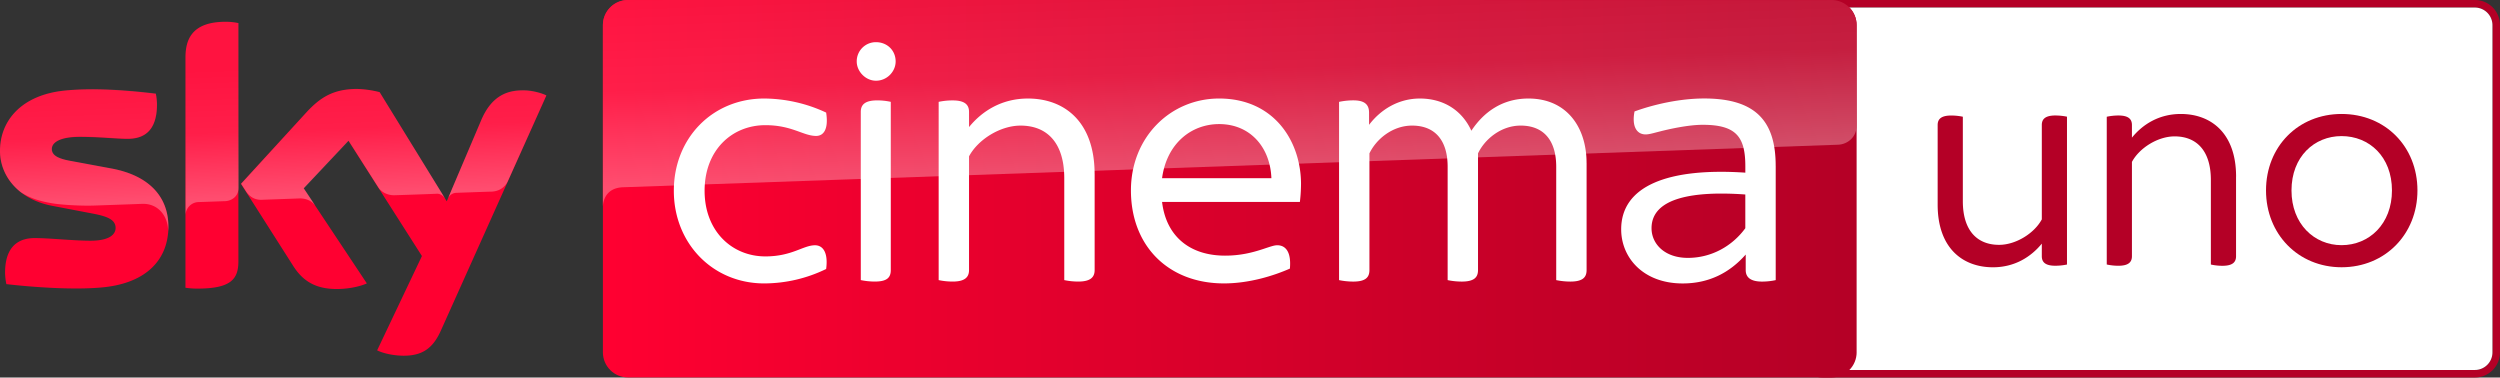 <svg data-name="Livello 1" version="1.1" viewBox="0 0 973.47 147" xmlns="http://www.w3.org/2000/svg" xmlns:xlink="http://www.w3.org/1999/xlink">
 <rect x="0" y="0" width="973.47" height="147" fill="#333333" stroke="none"/>
 <defs>
  <clipPath id="d">
   <path d="m831.86 0a33.29 33.29 0 0 0-33.36 33.29v433.35a33.33 33.33 0 0 0 33.36 33.29h1593.8a33.37 33.37 0 0 0 33.37-33.29v-433.35a33.32 33.32 0 0 0-33.37-33.29z" fill="none"/>
  </clipPath>
  <linearGradient id="g" x1="1884.6" x2="1956.2" y1="79.72" y2="79.72" gradientTransform="matrix(23.2 0 0 -23.2 -42917 2099.2)" gradientUnits="userSpaceOnUse">
   <stop stop-color="#ff0031" offset="0"/>
   <stop stop-color="#cc0029" offset=".64"/>
   <stop stop-color="#b40026" offset="1"/>
  </linearGradient>
  <clipPath id="c">
   <path d="m831.86 0a33.29 33.29 0 0 0-33.36 33.29v240.37c0-3.51 1.36-23.48 24-25.63l3.15-0.21 1608.4-56.19c12.53-0.43 24.84-9.74 24.84-25.27l0.07-133.07a33.32 33.32 0 0 0-33.37-33.29z" fill="none"/>
  </clipPath>
  <linearGradient id="f" x1="1884.6" x2="1956.2" y1="84.6" y2="84.6" gradientTransform="matrix(23.2 0 0 -23.2 -42917 2099.2)" gradientUnits="userSpaceOnUse">
   <stop stop-color="#ff0031" offset="0"/>
   <stop stop-color="#d6002a" offset=".57"/>
   <stop stop-color="#bc0026" offset="1"/>
  </linearGradient>
  <linearGradient id="a" x1="1831.9" x2="1836.3" y1="588.42" y2="588.42" gradientTransform="matrix(-1.96 -56.03 -56.03 1.96 38182 101708)" gradientUnits="userSpaceOnUse">
   <stop stop-color="#fff" offset="0"/>
   <stop stop-color="#fff" stop-opacity=".4" offset=".5"/>
   <stop stop-color="#fff" stop-opacity=".25" offset="1"/>
  </linearGradient>
  <linearGradient id="e" x1="1809.2" x2="1813.7" y1="620.44" y2="620.44" gradientTransform="matrix(-.388 -11.078 -11.078 .388 7679.9 19878)" xlink:href="#a"/>
  <linearGradient id="b" x1="1831.9" x2="1836.3" y1="588.42" y2="588.42" gradientTransform="matrix(-.576 -16.473 -16.473 .576 11225 29902)" gradientUnits="userSpaceOnUse" xlink:href="#a"/>
 </defs>
 <path d="m963.68 0h-253.99a9.796 9.796 0 0 0-9.787 9.79v127.42a9.796 9.796 0 0 0 9.787 9.787h253.99a9.796 9.796 0 0 0 9.787-9.787v-127.42a9.796 9.796 0 0 0-9.787-9.796m0 2.94a6.859 6.859 0 0 1 6.85 6.853v127.42a6.856 6.856 0 0 1-6.85 6.85h-253.99a6.856 6.856 0 0 1-6.85-6.85v-127.42a6.859 6.859 0 0 1 6.85-6.856h253.99" fill="#b40026" stroke-width=".294"/>
 <path d="m963.68 2.94a6.859 6.859 0 0 1 6.85 6.853v127.42a6.856 6.856 0 0 1-6.85 6.85h-253.99a6.856 6.856 0 0 1-6.85-6.85v-127.42a6.859 6.859 0 0 1 6.85-6.856h253.99" fill="#fff" stroke-width=".294"/>
 <path d="m804.86 45.452v57.55a22.362 22.362 0 0 1-4.539 0.473c-3.948 0-5.266-1.435-5.266-3.713v-4.895c-4.195 5.13-10.531 9.208-19.019 9.208-11.731 0-21.536-7.406-21.536-24.402v-30.996c0-2.261 1.317-3.696 5.266-3.696a22.391 22.391 0 0 1 4.539 0.47v32.893c0 11.492 5.621 16.996 14.112 16.996 6.583 0 13.771-4.542 16.64-9.925v-36.75c0-2.261 1.317-3.696 5.266-3.696a22.391 22.391 0 0 1 4.539 0.47" fill="#b40026" stroke-width=".294"/>
 <path d="m870.69 68.796v30.988c0 2.276-1.317 3.71-5.266 3.71a20.906 20.906 0 0 1-4.539-0.488v-32.907c0-11.492-5.618-16.993-14.112-16.993-6.58 0-13.753 4.554-16.623 9.94v36.724c0 2.276-1.317 3.71-5.266 3.71a20.927 20.927 0 0 1-4.539-0.488v-57.533a22.1 22.1 0 0 1 4.539-0.488c3.948 0 5.266 1.435 5.266 3.713v4.91c4.187-5.148 10.531-9.214 19.022-9.214 11.728 0 21.533 7.409 21.533 24.402" fill="#b40026" stroke-width=".294"/>
 <path d="m882.36 74.162c0-17.111 12.554-29.785 29.415-29.785 16.996 0 29.55 12.674 29.55 29.785 0 16.996-12.554 29.906-29.55 29.906-16.861 0-29.415-12.91-29.415-29.906m49.042 0c0-13.162-8.861-21.168-19.627-21.168-10.631 0-19.492 8.014-19.492 21.168 0 13.048 8.861 21.3 19.492 21.3 10.766 0 19.627-8.253 19.627-21.3" fill="#b40026" stroke-width=".294"/>
 <g transform="scale(.294)" clip-path="url(#d)">
  <path d="m798.5 0h1660.5v499.93h-1660.5z" fill="url(#g)"/>
 </g>
 <g transform="scale(.294)" clip-path="url(#c)">
  <path d="m798.5 0h1660.5v273.66h-1660.5z" fill="url(#f)"/>
 </g>
 <path d="m244.58 0a9.837 9.837 0 0 0-9.82 9.82v70.678c0-1.058 0.412-6.88 7.056-7.526a6.295 6.295 0 0 1 0.941-0.059c28.988-1 472.89-16.558 472.89-16.558 3.704-0.118 7.291-2.881 7.291-7.468l0.047-39.049a9.837 9.837 0 0 0-9.82-9.82z" fill="url(#b)" opacity=".3" stroke-width=".294" style="isolation:isolate" Googl="true"/>
 <path d="m146.85 136.42c1.746 0.882 5.292 1.958 9.764 2.084 7.682 0.168 11.872-2.758 14.994-9.64l41.16-91.672c-1.682-0.906-5.471-1.935-8.526-1.979-5.292-0.126-12.436 0.947-16.94 11.786l-13.345 31.393-26.14-42.521a38.773 38.773 0 0 0-8.82-1.241c-9.261 0-14.406 3.39-19.763 9.196l-25.422 27.739 20.456 32.134c3.766 5.851 8.755 8.841 16.837 8.841 5.292 0 9.702-1.244 11.742-2.19l-24.622-37.044 17.446-18.498 28.621 44.888zm-54.022-34.692c0 6.762-2.646 10.649-15.876 10.649a29.914 29.914 0 0 1-4.736-0.335v-89.629c0-6.838 2.314-13.933 15.638-13.933a24.067 24.067 0 0 1 4.966 0.506zm-27.254-13.524c0 12.627-8.25 21.824-25.022 23.632-12.142 1.285-29.715-0.229-38.07-1.2a23.87 23.87 0 0 1-0.506-4.41c0-10.984 5.936-13.524 11.534-13.524 5.806 0 14.962 1.029 21.738 1.029 7.515 0 9.764-2.546 9.764-4.966 0-3.158-2.987-4.463-8.82-5.586l-15.908-3.04c-13.23-2.546-20.286-11.681-20.286-21.359 0-11.786 8.355-21.656 24.79-23.467 12.439-1.347 27.571 0.168 35.883 1.176a21.888 21.888 0 0 1 0.444 4.231c0 11.007-5.809 13.362-11.407 13.362-4.292 0-10.966-0.779-18.584-0.779-7.744 0-10.963 2.146-10.963 4.736 0 2.758 3.052 3.893 7.912 4.736l15.194 2.82c15.597 2.861 22.309 11.722 22.309 22.603" fill="#ff0031" stroke-width=".294"/>
 <path d="m72.265 22.412v61.446a5.18 5.18 0 0 1 5.057-5.174c2.234-0.059 8.467-0.294 10.349-0.353 2.058-0.059 5.174-1.47 5.233-5.233v-64.092a23.391 23.391 0 0 0-4.998-0.529c-13.348 0.059-15.641 7.115-15.641 13.936m47.04 21.403-25.402 27.754 2.058 3.175c0.882 1.176 2.587 3.175 5.998 3.058 1.235-0.059 13.465-0.47 14.465-0.529 3.175-0.118 5.174 1.235 6.409 2.881l-4.528-6.821 17.464-18.522 11.701 18.396c2.117 2.764 5.292 2.822 5.998 2.822 0.588 0 15.994-0.529 16.64-0.588 1.058-0.059 2.293 0.529 3.234 1.882l-25.46-41.386c-1.705-0.529-5.821-1.235-8.82-1.235-9.29-0.059-14.406 3.293-19.757 9.114m-94.492-8.535c-16.464 1.823-24.814 11.642-24.814 23.461 0 6.056 2.764 11.878 8.056 16.052 3.998 2.646 8.114 3.646 12.172 4.351 3.352 0.588 11.172 1.117 16.993 0.882 1.823-0.059 15.229-0.529 18.11-0.647 6.821-0.235 10.466 5.586 10.114 11.407v-0.294c0.059-0.764 0.118-1.529 0.118-2.293 0-10.878-6.703-19.757-22.285-22.638l-15.17-2.822c-4.88-0.823-7.879-1.999-7.879-4.763 0-2.587 3.234-4.763 10.937-4.763 7.644 0 14.288 0.764 18.581 0.764 5.586 0 11.407-2.352 11.407-13.348a20.327 20.327 0 0 0-0.47-4.234c-5.939-0.706-15.464-1.705-24.931-1.705-3.704 0.059-7.409 0.235-10.937 0.588m162.46 11.71-12.995 30.626c0-0.059 0.823-2.411 3.352-2.528 0 0 12.818-0.47 13.759-0.47 4.175-0.176 5.821-2.999 6.292-3.94l15.053-33.575c-1.705-0.882-5.468-1.94-8.526-1.999h-0.647c-5.233 0.059-11.936 1.47-16.288 11.878" fill="url(#e)" opacity=".3" stroke-width=".294" style="isolation:isolate"/>
 <path d="m262.38 74.288c0-20.624 15.153-35.924 35.206-35.924a57.677 57.677 0 0 1 24.108 5.474c1.008 6.503-1.011 9.091-3.893 9.091-5.054 0-9.387-4.189-19.763-4.189-13.006 0-23.676 9.681-23.676 25.549 0 15.723 10.669 25.552 23.676 25.552 10.375 0 14.7-4.337 19.319-4.337 3.031 0 5.198 2.734 4.337 9.238a55.437 55.437 0 0 1-24.108 5.621c-20.054 0-35.206-15.582-35.206-36.074" fill="#fff" stroke-width=".294"/>
 <path d="m333.6 23.937a7.447 7.447 0 0 1 7.491-7.515c4.337 0 7.662 3.178 7.662 7.515 0 3.893-3.325 7.491-7.662 7.491-4.04 0-7.491-3.599-7.491-7.491m1.579 85.137v-65.524c0-2.734 1.579-4.46 6.356-4.46a24.496 24.496 0 0 1 5.324 0.567v65.512c0 2.884-1.432 4.463-6.174 4.463a26.407 26.407 0 0 1-5.492-0.567" fill="#fff" stroke-width=".294"/>
 <path d="m426.24 67.796v37.376c0 2.737-1.579 4.463-6.356 4.463a26.19 26.19 0 0 1-5.471-0.567v-39.684c0-13.847-6.762-20.477-17.026-20.477-7.938 0-16.605 5.471-20.057 11.975v44.291c0 2.737-1.599 4.463-6.356 4.463a26.028 26.028 0 0 1-5.471-0.567v-69.408a26.001 26.001 0 0 1 5.471-0.559c4.757 0 6.356 1.726 6.356 4.463v5.915c5.051-6.209 12.692-11.113 22.932-11.113 14.141 0 25.969 8.944 25.969 29.441" fill="#fff" stroke-width=".294"/>
 <path d="m506.16 78.621h-53.664c1.576 13.406 10.816 20.921 24.517 20.921 5.933 0 10.543-1.158 14.879-2.59 3.028-1.008 4.313-1.452 5.471-1.452 3.325 0 5.492 2.737 4.904 9.093-6.209 2.734-15.723 5.765-25.675 5.765-21.635 0-36.221-14.565-36.221-36.218 0-20.771 15.45-35.777 34.348-35.777 21.338 0 31.881 16.582 31.881 33.334a60.32 60.32 0 0 1-0.441 6.924m-53.664-9.238h42.571c-0.441-11.828-8.079-21.065-20.348-21.065-10.693 0-20.351 7.365-22.224 21.065" fill="#fff" stroke-width=".294"/>
 <path d="m617.8 63.469v41.689c0 2.905-1.579 4.484-6.356 4.484a27.636 27.636 0 0 1-5.471-0.567v-44.153c0-10.102-4.757-16.017-13.847-16.017-7.662 0-13.994 5.324-16.605 10.819v45.435c0 2.905-1.579 4.484-6.356 4.484a27.665 27.665 0 0 1-5.471-0.567v-44.153c0-10.102-4.757-16.017-13.847-16.017-7.662 0-13.994 5.324-16.605 10.819v45.435c0 2.905-1.579 4.484-6.333 4.484a27.906 27.906 0 0 1-5.495-0.567v-69.408a26.531 26.531 0 0 1 5.618-0.588c4.484 0 6.062 1.764 6.062 4.777v4.757c4.484-5.912 11.407-10.249 19.783-10.249 9.238 0 16.435 4.61 20.054 12.542 4.757-7.197 11.975-12.542 22.223-12.542 14.859 0 22.638 11.113 22.638 25.108" fill="#fff" stroke-width=".294"/>
 <path d="m691.44 64.618v44.456a24.596 24.596 0 0 1-5.324 0.57c-4.337 0-6.356-1.579-6.356-4.463v-6.068c-6.209 7.071-14.291 11.257-24.54 11.257-15.426 0-23.949-10.102-23.949-21.065 0-16.758 17.89-24.108 48.342-22.076v-2.464c0-11.404-3.472-16.17-16.585-16.17-5.492 0-12.86 1.599-16.758 2.611-2.314 0.567-4.04 1.135-5.471 1.135-3.325 0-5.492-2.884-4.337-8.944 7.074-2.59 17.322-5.051 27.127-5.051 20.351 0 27.845 9.091 27.845 26.263m-11.828 24.246v-13.124c-19.91-1.432-36.515 1.158-36.515 13.133 0 6.059 5.051 11.551 14.144 11.551 9.238 0 17.32-4.628 22.37-11.551" fill="#fff" stroke-width=".294"/>
</svg>
